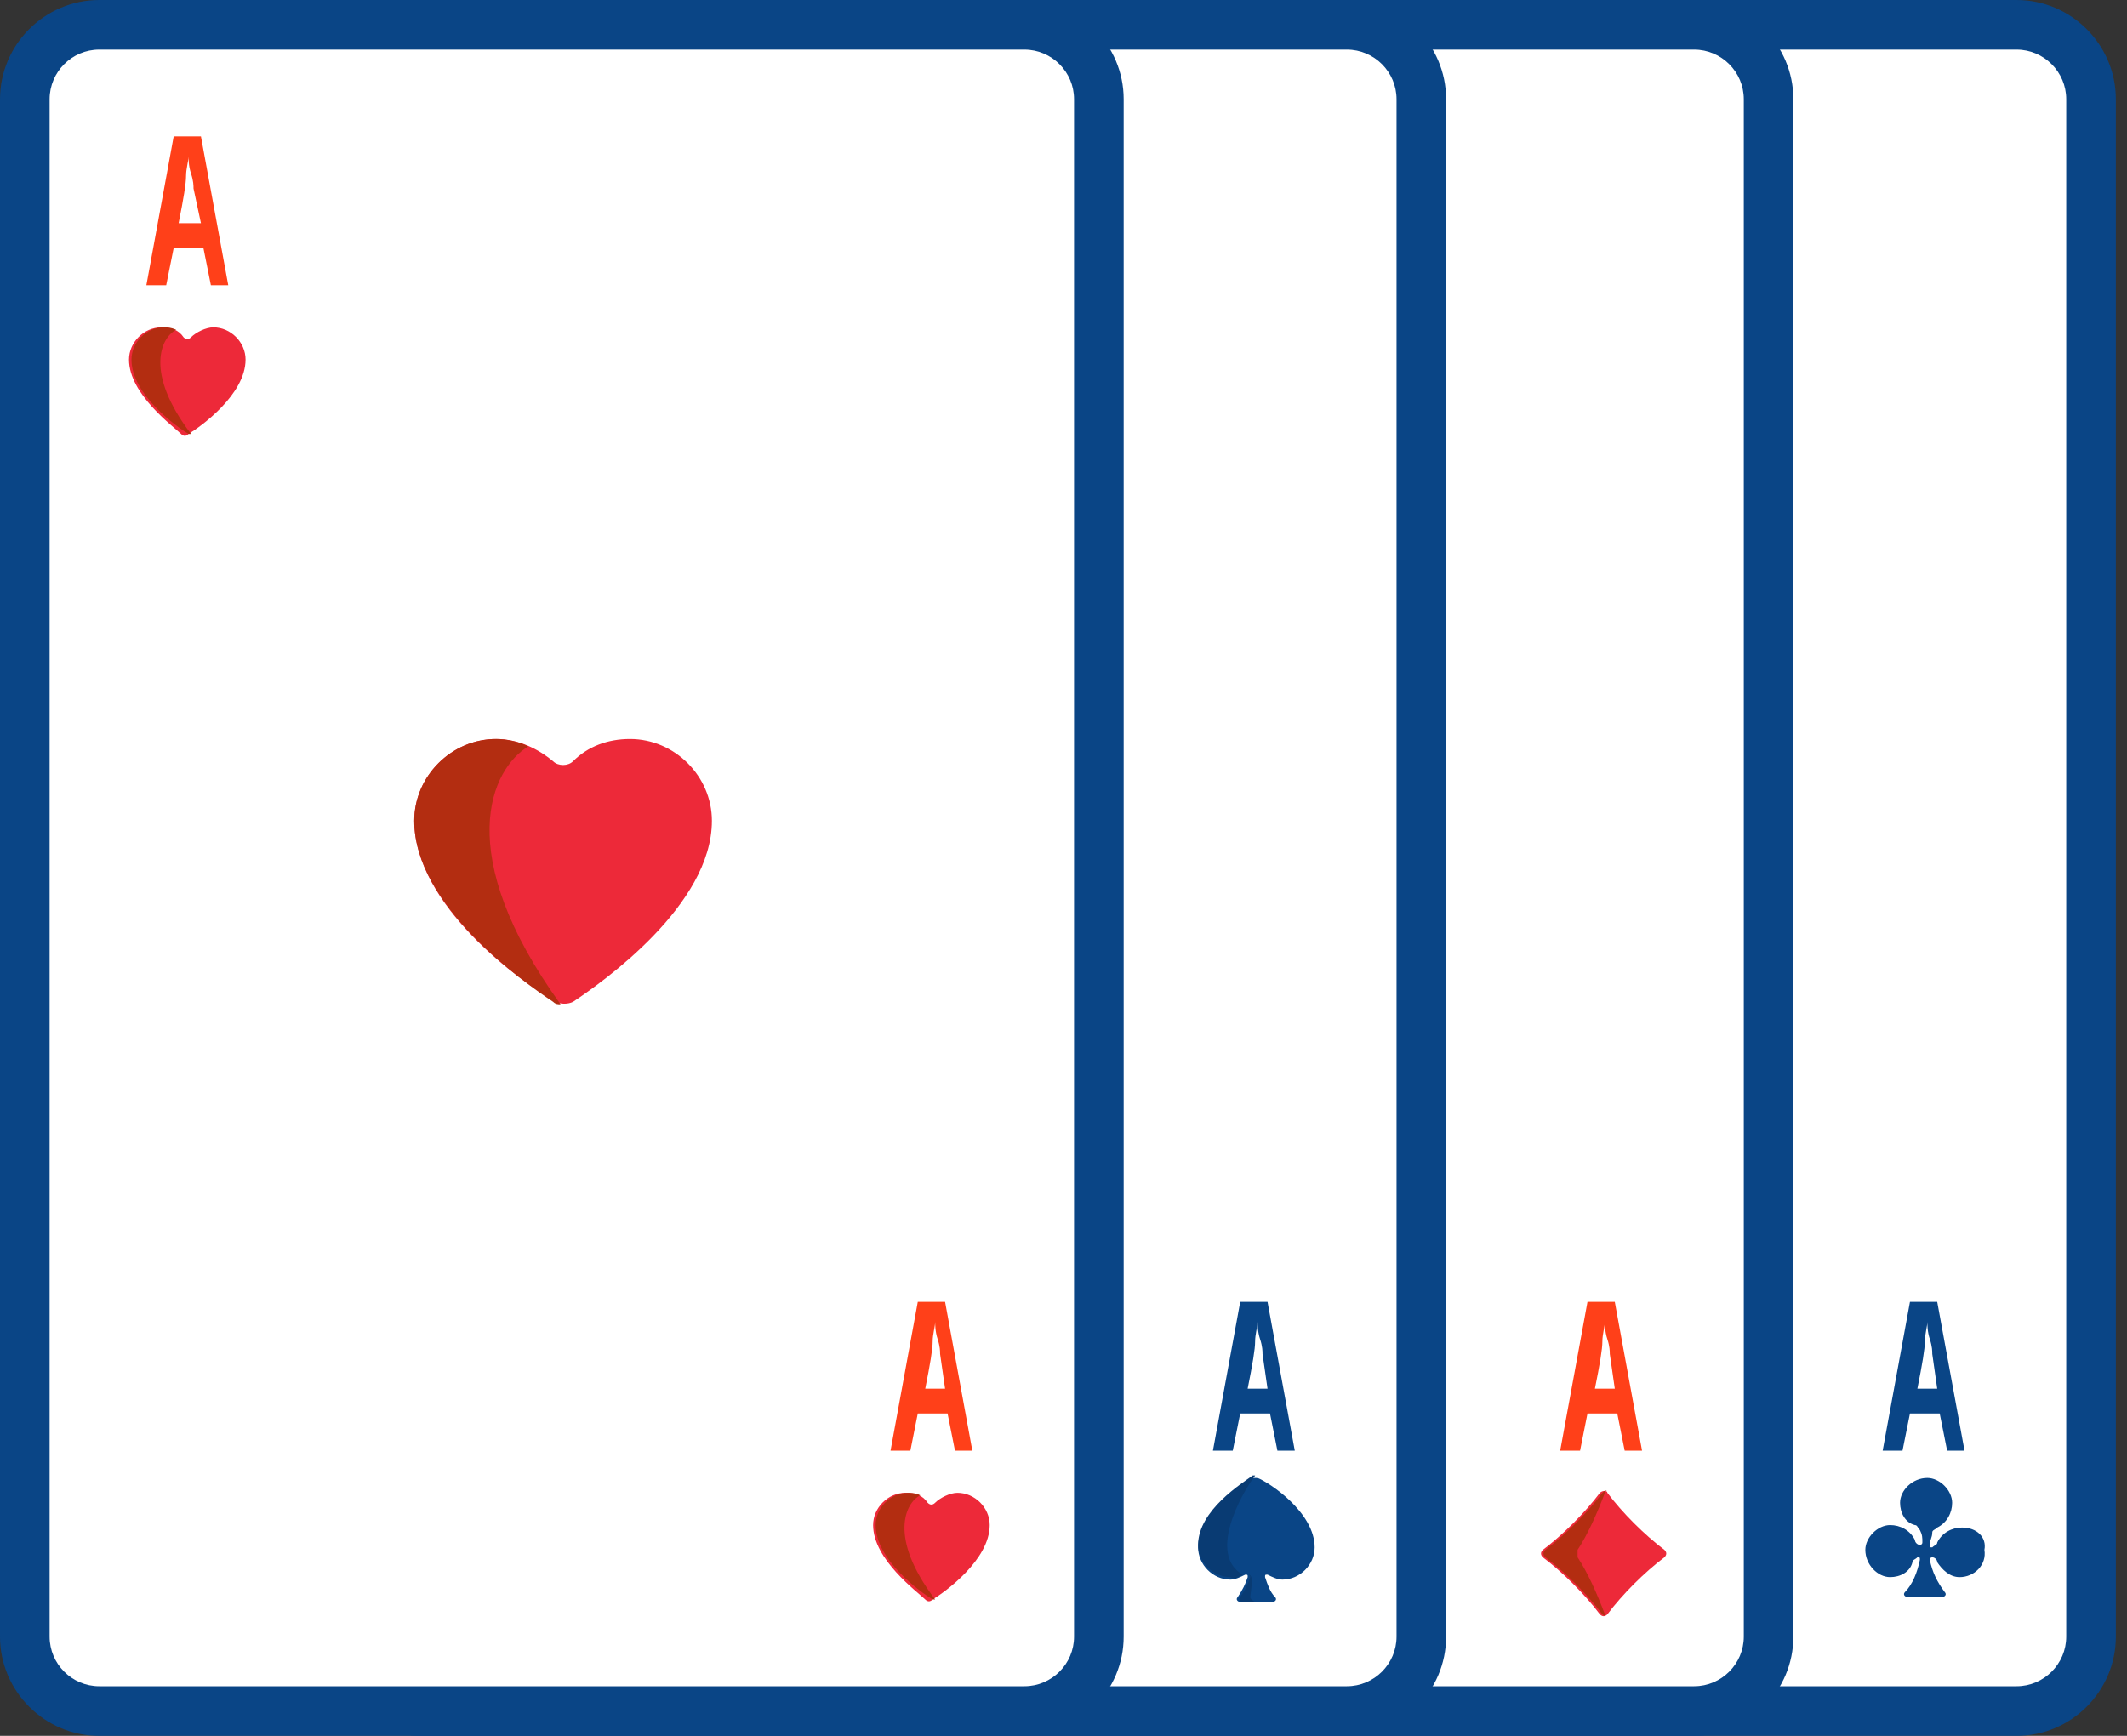 <svg width="49" height="40" viewBox="0 0 49 40" fill="none" xmlns="http://www.w3.org/2000/svg">
<rect x="0" y="0" width="49" height="40" fill="#333333" stroke="none"/>
<g clip-path="url(#clip0)">
<path d="M25.143 39.428C24.172 39.428 23.429 38.686 23.429 37.714V2.286C23.429 1.314 24.172 0.571 25.143 0.571H46.457C47.429 0.571 48.172 1.314 48.172 2.286V37.714C48.172 38.686 47.429 39.428 46.457 39.428H25.143Z" fill="white"/>
<path d="M46.457 1.143C47.086 1.143 47.6 1.657 47.6 2.286V37.714C47.6 38.343 47.086 38.857 46.457 38.857H25.143C24.515 38.857 24 38.343 24 37.714V2.286C24 1.657 24.515 1.143 25.143 1.143H46.457ZM46.457 0H25.143C23.886 0 22.857 1.029 22.857 2.286V37.714C22.857 38.971 23.886 40 25.143 40H46.457C47.715 40 48.743 38.971 48.743 37.714V2.286C48.743 1.029 47.715 0 46.457 0Z" fill="#0A4586"/>
<path d="M44.857 33.429L44.685 32.571H44L43.828 33.429H43.371L44 30H44.628L45.257 33.429H44.857ZM44.628 32L44.514 31.2C44.514 31.143 44.514 31.029 44.457 30.857C44.4 30.686 44.4 30.514 44.4 30.457C44.4 30.571 44.343 30.743 44.343 30.914C44.343 31.086 44.285 31.429 44.171 32H44.628Z" fill="#0A4586"/>
<path d="M27.714 6.572L27.543 5.715H26.857L26.686 6.572H26.229L26.857 3.143H27.486L28.114 6.572H27.714ZM27.486 5.143L27.371 4.343C27.371 4.286 27.371 4.172 27.314 4C27.257 3.829 27.257 3.657 27.257 3.6C27.257 3.715 27.2 3.886 27.2 4.057C27.2 4.229 27.143 4.572 27.029 5.143H27.486Z" fill="#0A4586"/>
<path d="M27.257 7.543C27.2 7.543 27.2 7.543 27.143 7.543C26.914 7.714 25.886 8.343 25.886 9.143C25.886 9.543 26.229 9.886 26.629 9.886C26.743 9.886 26.857 9.829 26.971 9.772C27.029 9.772 27.029 9.772 27.029 9.829C26.971 10 26.914 10.114 26.8 10.286C26.743 10.343 26.8 10.4 26.857 10.4H27.6C27.657 10.4 27.714 10.343 27.657 10.286C27.543 10.171 27.486 10 27.429 9.829C27.429 9.772 27.429 9.772 27.486 9.772C27.6 9.829 27.714 9.886 27.829 9.886C28.229 9.886 28.572 9.543 28.572 9.143C28.572 8.343 27.543 7.657 27.257 7.543Z" fill="#0A4586"/>
<path d="M26.914 9.829C26.114 9.372 26.857 8 27.2 7.543H27.143C26.914 7.714 25.886 8.343 25.886 9.143C25.886 9.543 26.229 9.886 26.629 9.886C26.743 9.886 26.8 9.829 26.914 9.829Z" fill="#093B73"/>
<path d="M27.086 10.286C27.143 9.886 27.143 9.771 27.029 9.771C27.029 9.771 27.086 9.771 27.086 9.829C27.029 10 26.972 10.114 26.858 10.286C26.8 10.343 26.858 10.4 26.915 10.4H27.201C27.086 10.4 27.086 10.286 27.086 10.286Z" fill="#093B73"/>
<path d="M35.886 16.743C35.828 16.685 35.714 16.685 35.657 16.743C35.086 17.085 32.571 18.743 32.571 20.571C32.571 21.543 33.371 22.343 34.343 22.343C34.686 22.343 34.971 22.285 35.2 22.114C35.257 22.057 35.371 22.171 35.314 22.228C35.2 22.628 34.971 22.971 34.743 23.257C34.628 23.371 34.743 23.543 34.914 23.543H36.686C36.857 23.543 36.914 23.371 36.857 23.257C36.628 22.971 36.4 22.571 36.286 22.228C36.228 22.171 36.343 22.057 36.4 22.114C36.628 22.228 36.914 22.343 37.257 22.343C38.228 22.343 39.028 21.543 39.028 20.571C38.971 18.685 36.514 17.085 35.886 16.743Z" fill="#0A4586"/>
<path d="M35.086 22.171C33.143 21.085 34.972 17.828 35.829 16.686C35.772 16.686 35.715 16.686 35.715 16.743C35.143 17.085 32.629 18.743 32.629 20.571C32.629 21.543 33.429 22.343 34.4 22.343C34.629 22.343 34.858 22.285 35.086 22.171Z" fill="#093B73"/>
<path d="M35.486 23.257C35.6 22.343 35.6 22.057 35.314 22.057C35.371 22.057 35.428 22.114 35.371 22.171C35.257 22.571 35.029 22.914 34.8 23.2C34.686 23.314 34.8 23.486 34.971 23.486H35.657C35.428 23.543 35.428 23.371 35.486 23.257Z" fill="#093B73"/>
<path d="M45.2 35.2C44.972 35.2 44.743 35.314 44.629 35.543C44.629 35.6 44.572 35.6 44.514 35.657C44.457 35.657 44.457 35.657 44.457 35.6C44.457 35.486 44.514 35.429 44.514 35.314C44.514 35.257 44.572 35.257 44.629 35.2C44.857 35.086 44.972 34.857 44.972 34.629C44.972 34.343 44.686 34.057 44.4 34.057C44.057 34.057 43.772 34.343 43.772 34.629C43.772 34.857 43.886 35.086 44.114 35.143C44.172 35.143 44.172 35.2 44.229 35.257C44.286 35.371 44.286 35.429 44.286 35.543C44.286 35.6 44.229 35.6 44.229 35.6C44.172 35.6 44.114 35.543 44.114 35.486C44 35.257 43.772 35.143 43.543 35.143C43.257 35.143 42.972 35.429 42.972 35.714C42.972 36.057 43.257 36.343 43.543 36.343C43.772 36.343 44 36.229 44.057 36C44.057 35.943 44.114 35.943 44.172 35.886C44.229 35.886 44.229 35.886 44.229 35.943C44.172 36.229 44.057 36.514 43.886 36.686C43.829 36.743 43.886 36.8 43.943 36.8H44.743C44.8 36.8 44.857 36.743 44.8 36.686C44.629 36.457 44.514 36.229 44.457 35.943C44.457 35.886 44.514 35.886 44.514 35.886C44.572 35.886 44.629 35.943 44.629 36C44.743 36.171 44.914 36.343 45.143 36.343C45.486 36.343 45.772 36.057 45.715 35.714C45.772 35.429 45.543 35.2 45.2 35.2Z" fill="#0A4586"/>
<path d="M17.714 39.428C16.743 39.428 16 38.686 16 37.714V2.286C16 1.314 16.743 0.571 17.714 0.571H39.029C40 0.571 40.743 1.314 40.743 2.286V37.714C40.743 38.686 40 39.428 39.029 39.428H17.714Z" fill="white"/>
<path d="M39.029 1.143C39.657 1.143 40.172 1.657 40.172 2.286V37.714C40.172 38.343 39.657 38.857 39.029 38.857H17.714C17.086 38.857 16.572 38.343 16.572 37.714V2.286C16.572 1.657 17.086 1.143 17.714 1.143H39.029ZM39.029 0H17.714C16.457 0 15.429 1.029 15.429 2.286V37.714C15.429 38.971 16.457 40 17.714 40H39.029C40.286 40 41.314 38.971 41.314 37.714V2.286C41.314 1.029 40.286 0 39.029 0Z" fill="#0A4586"/>
<path d="M24.972 18.915C24.972 17.886 25.829 17.029 26.857 17.029C27.372 17.029 27.829 17.257 28.172 17.543C28.286 17.657 28.515 17.657 28.629 17.543C28.972 17.2 29.429 17.029 29.943 17.029C30.972 17.029 31.829 17.886 31.829 18.915C31.829 20.857 29.314 22.629 28.629 23.086C28.515 23.143 28.343 23.143 28.229 23.086C27.429 22.629 24.972 20.857 24.972 18.915Z" fill="#ED2939"/>
<path d="M27.6 17.2C27.372 17.086 27.086 17.029 26.857 17.029C25.829 17.029 24.972 17.886 24.972 18.915C24.972 20.857 27.486 22.629 28.172 23.086C28.229 23.143 28.286 23.143 28.343 23.143C25.829 19.657 26.743 17.715 27.6 17.2Z" fill="#B32D11"/>
<path d="M37.428 33.429L37.257 32.571H36.571L36.4 33.429H35.942L36.571 30H37.2L37.828 33.429H37.428ZM37.2 32L37.085 31.2C37.085 31.143 37.085 31.029 37.028 30.857C36.971 30.686 36.971 30.514 36.971 30.457C36.971 30.571 36.914 30.743 36.914 30.914C36.914 31.086 36.857 31.429 36.742 32H37.2Z" fill="#FF4019"/>
<path d="M20.287 6.572L20.115 5.715H19.429L19.258 6.572H18.801L19.429 3.143H20.058L20.686 6.572H20.287ZM20.058 5.143L19.944 4.343C19.944 4.286 19.944 4.172 19.887 4C19.829 3.829 19.829 3.657 19.829 3.6C19.829 3.715 19.772 3.886 19.772 4.057C19.772 4.229 19.715 4.572 19.601 5.143H20.058Z" fill="#FF4019"/>
<path d="M18.4 8.286C18.4 7.886 18.743 7.543 19.143 7.543C19.372 7.543 19.543 7.6 19.657 7.772C19.715 7.829 19.772 7.829 19.829 7.772C19.943 7.657 20.172 7.543 20.343 7.543C20.743 7.543 21.086 7.886 21.086 8.286C21.086 9.086 20.058 9.829 19.772 10C19.715 10.057 19.657 10.057 19.6 10C19.429 9.829 18.4 9.086 18.4 8.286Z" fill="#ED2939"/>
<path d="M19.487 7.6C19.372 7.543 19.258 7.543 19.201 7.543C18.801 7.543 18.458 7.886 18.458 8.286C18.458 9.086 19.487 9.829 19.772 10H19.829C18.744 8.572 19.144 7.772 19.487 7.6Z" fill="#B32D11"/>
<path d="M37.029 34.4C37.371 34.857 37.886 35.371 38.343 35.714C38.4 35.771 38.4 35.828 38.343 35.886C37.886 36.228 37.371 36.743 37.029 37.2C36.971 37.257 36.914 37.257 36.857 37.2C36.514 36.743 36 36.228 35.543 35.886C35.486 35.828 35.486 35.771 35.543 35.714C36 35.371 36.514 34.857 36.857 34.4C36.914 34.343 37.029 34.343 37.029 34.4Z" fill="#ED2939"/>
<path d="M36.972 37.2C36.8 36.743 36.572 36.228 36.343 35.886C36.343 35.828 36.343 35.771 36.343 35.714C36.572 35.371 36.8 34.857 36.972 34.4C36.972 34.4 36.972 34.343 37.029 34.343C36.972 34.343 36.972 34.343 36.915 34.4C36.572 34.857 36.058 35.371 35.6 35.714C35.543 35.771 35.543 35.828 35.6 35.886C36.058 36.228 36.572 36.743 36.915 37.2C36.915 37.2 36.972 37.257 36.972 37.2Z" fill="#B32D11"/>
<path d="M9.714 39.428C8.743 39.428 8 38.686 8 37.714V2.286C8 1.314 8.743 0.571 9.714 0.571H31.029C32 0.571 32.743 1.314 32.743 2.286V37.714C32.743 38.686 32 39.428 31.029 39.428H9.714Z" fill="white"/>
<path d="M31.029 1.143C31.657 1.143 32.172 1.657 32.172 2.286V37.714C32.172 38.343 31.657 38.857 31.029 38.857H9.714C9.086 38.857 8.572 38.343 8.572 37.714V2.286C8.572 1.657 9.086 1.143 9.714 1.143H31.029ZM31.029 0H9.714C8.457 0 7.429 1.029 7.429 2.286V37.714C7.429 38.971 8.457 40 9.714 40H31.029C32.286 40 33.314 38.971 33.314 37.714V2.286C33.314 1.029 32.286 0 31.029 0Z" fill="#0A4586"/>
<path d="M29.428 33.429L29.257 32.571H28.571L28.399 33.429H27.942L28.571 30H29.2L29.828 33.429H29.428ZM29.2 32L29.085 31.2C29.085 31.143 29.085 31.029 29.028 30.857C28.971 30.686 28.971 30.514 28.971 30.457C28.971 30.571 28.914 30.743 28.914 30.914C28.914 31.086 28.857 31.429 28.742 32H29.2Z" fill="#0A4586"/>
<path d="M12.286 6.572L12.114 5.715H11.428L11.257 6.572H10.8L11.428 3.143H12.057L12.685 6.572H12.286ZM12.057 5.143L11.943 4.343C11.943 4.286 11.943 4.172 11.886 4C11.828 3.829 11.828 3.657 11.828 3.6C11.828 3.715 11.771 3.886 11.771 4.057C11.771 4.229 11.714 4.572 11.6 5.143H12.057Z" fill="#0A4586"/>
<path d="M28.972 34.057C28.915 34.057 28.915 34.057 28.858 34.057C28.629 34.229 27.601 34.857 27.601 35.657C27.601 36.057 27.943 36.4 28.343 36.4C28.458 36.4 28.572 36.343 28.686 36.286C28.743 36.286 28.743 36.286 28.743 36.343C28.686 36.514 28.629 36.629 28.515 36.8C28.458 36.857 28.515 36.914 28.572 36.914H29.315C29.372 36.914 29.429 36.857 29.372 36.8C29.258 36.686 29.201 36.514 29.143 36.343C29.143 36.286 29.143 36.286 29.201 36.286C29.315 36.343 29.429 36.4 29.543 36.4C29.943 36.4 30.286 36.057 30.286 35.657C30.286 34.857 29.258 34.171 28.972 34.057Z" fill="#0A4586"/>
<path d="M28.629 36.286C27.829 35.829 28.572 34.457 28.915 34H28.858C28.629 34.171 27.601 34.8 27.601 35.6C27.601 36 27.943 36.343 28.343 36.343C28.458 36.4 28.515 36.343 28.629 36.286Z" fill="#093B73"/>
<path d="M28.801 36.8C28.858 36.4 28.858 36.286 28.744 36.286C28.744 36.286 28.801 36.286 28.801 36.343C28.744 36.514 28.687 36.629 28.573 36.8C28.515 36.857 28.573 36.914 28.63 36.914H28.915C28.801 36.857 28.801 36.8 28.801 36.8Z" fill="#093B73"/>
<path d="M11.829 7.543C11.771 7.543 11.771 7.543 11.714 7.543C11.486 7.714 10.457 8.343 10.457 9.143C10.457 9.543 10.8 9.886 11.2 9.886C11.314 9.886 11.428 9.829 11.543 9.772C11.6 9.772 11.6 9.772 11.6 9.829C11.543 10 11.486 10.114 11.371 10.286C11.314 10.343 11.371 10.4 11.428 10.4H12.171C12.229 10.4 12.286 10.343 12.229 10.286C12.114 10.171 12.057 10 12 9.829C12 9.772 12 9.772 12.057 9.772C12.171 9.829 12.286 9.886 12.4 9.886C12.8 9.886 13.143 9.543 13.143 9.143C13.143 8.343 12.114 7.657 11.829 7.543Z" fill="#0A4586"/>
<path d="M11.486 9.829C10.686 9.372 11.428 8 11.771 7.543H11.714C11.486 7.714 10.457 8.343 10.457 9.143C10.457 9.543 10.8 9.886 11.2 9.886C11.314 9.886 11.371 9.829 11.486 9.829Z" fill="#093B73"/>
<path d="M11.658 10.286C11.715 9.886 11.715 9.771 11.6 9.771C11.6 9.771 11.658 9.771 11.658 9.829C11.6 10 11.543 10.114 11.429 10.286C11.372 10.343 11.429 10.4 11.486 10.4H11.772C11.658 10.4 11.658 10.286 11.658 10.286Z" fill="#093B73"/>
<path d="M20.457 16.743C20.4 16.685 20.285 16.685 20.228 16.743C19.657 17.085 17.143 18.743 17.143 20.571C17.143 21.543 17.943 22.343 18.914 22.343C19.257 22.343 19.543 22.285 19.771 22.114C19.828 22.057 19.943 22.171 19.885 22.228C19.771 22.628 19.543 22.971 19.314 23.257C19.2 23.371 19.314 23.543 19.485 23.543H21.257C21.428 23.543 21.485 23.371 21.428 23.257C21.2 22.971 20.971 22.571 20.857 22.228C20.8 22.171 20.914 22.057 20.971 22.114C21.2 22.228 21.485 22.343 21.828 22.343C22.8 22.343 23.6 21.543 23.6 20.571C23.543 18.685 21.085 17.085 20.457 16.743Z" fill="#0A4586"/>
<path d="M19.657 22.171C17.715 21.085 19.543 17.828 20.4 16.686C20.343 16.686 20.286 16.686 20.286 16.743C19.715 17.085 17.2 18.743 17.2 20.571C17.2 21.543 18 22.343 18.972 22.343C19.2 22.343 19.429 22.285 19.657 22.171Z" fill="#093B73"/>
<path d="M20.057 23.257C20.171 22.343 20.171 22.057 19.886 22.057C19.943 22.057 20 22.114 19.943 22.171C19.828 22.571 19.6 22.914 19.371 23.2C19.257 23.314 19.371 23.486 19.543 23.486H20.228C20 23.543 20 23.371 20.057 23.257Z" fill="#093B73"/>
<path d="M2.286 39.428C1.314 39.428 0.571 38.686 0.571 37.714V2.286C0.571 1.314 1.314 0.571 2.286 0.571H23.6C24.571 0.571 25.314 1.314 25.314 2.286V37.714C25.314 38.686 24.571 39.428 23.6 39.428H2.286Z" fill="white"/>
<path d="M23.6 1.143C24.229 1.143 24.743 1.657 24.743 2.286V37.714C24.743 38.343 24.229 38.857 23.6 38.857H2.286C1.657 38.857 1.143 38.343 1.143 37.714V2.286C1.143 1.657 1.657 1.143 2.286 1.143H23.6ZM23.6 0H2.286C1.029 0 0 1.029 0 2.286V37.714C0 38.971 1.029 40 2.286 40H23.6C24.857 40 25.886 38.971 25.886 37.714V2.286C25.886 1.029 24.857 0 23.6 0Z" fill="#0A4586"/>
<path d="M9.543 18.915C9.543 17.886 10.4 17.029 11.429 17.029C11.943 17.029 12.4 17.257 12.743 17.543C12.857 17.657 13.086 17.657 13.2 17.543C13.543 17.2 14 17.029 14.514 17.029C15.543 17.029 16.4 17.886 16.4 18.915C16.4 20.857 13.886 22.629 13.2 23.086C13.086 23.143 12.914 23.143 12.8 23.086C12 22.629 9.543 20.857 9.543 18.915Z" fill="#ED2939"/>
<path d="M12.171 17.2C11.943 17.086 11.657 17.029 11.429 17.029C10.4 17.029 9.543 17.886 9.543 18.915C9.543 20.857 12.057 22.629 12.743 23.086C12.8 23.143 12.857 23.143 12.914 23.143C10.4 19.657 11.314 17.715 12.171 17.2Z" fill="#B32D11"/>
<path d="M22 33.429L21.829 32.571H21.143L20.972 33.429H20.515L21.143 30H21.772L22.4 33.429H22ZM21.772 32L21.657 31.2C21.657 31.143 21.657 31.029 21.6 30.857C21.543 30.686 21.543 30.514 21.543 30.457C21.543 30.571 21.486 30.743 21.486 30.914C21.486 31.086 21.429 31.429 21.315 32H21.772Z" fill="#FF4019"/>
<path d="M20.114 35.143C20.114 34.743 20.457 34.4 20.857 34.4C21.086 34.4 21.257 34.457 21.371 34.629C21.428 34.686 21.486 34.686 21.543 34.629C21.657 34.514 21.886 34.4 22.057 34.4C22.457 34.4 22.8 34.743 22.8 35.143C22.8 35.943 21.771 36.686 21.486 36.857C21.428 36.914 21.371 36.914 21.314 36.857C21.143 36.686 20.114 35.943 20.114 35.143Z" fill="#ED2939"/>
<path d="M21.2 34.457C21.086 34.4 20.972 34.4 20.915 34.4C20.515 34.4 20.172 34.743 20.172 35.143C20.172 35.943 21.2 36.686 21.486 36.857H21.543C20.458 35.428 20.858 34.629 21.2 34.457Z" fill="#B32D11"/>
<path d="M4.858 6.572L4.686 5.715H4.001L3.829 6.572H3.372L4.001 3.143H4.629L5.258 6.572H4.858ZM4.629 5.143L4.458 4.343C4.458 4.286 4.458 4.172 4.401 4C4.343 3.829 4.343 3.657 4.343 3.6C4.343 3.715 4.286 3.886 4.286 4.057C4.286 4.229 4.229 4.572 4.115 5.143H4.629Z" fill="#FF4019"/>
<path d="M2.972 8.286C2.972 7.886 3.315 7.543 3.715 7.543C3.943 7.543 4.115 7.6 4.229 7.772C4.286 7.829 4.343 7.829 4.4 7.772C4.515 7.657 4.743 7.543 4.915 7.543C5.315 7.543 5.657 7.886 5.657 8.286C5.657 9.086 4.629 9.829 4.343 10C4.286 10.057 4.229 10.057 4.172 10C4 9.829 2.972 9.086 2.972 8.286Z" fill="#ED2939"/>
<path d="M4.058 7.6C3.944 7.543 3.829 7.543 3.772 7.543C3.372 7.543 3.029 7.886 3.029 8.286C3.029 9.086 4.058 9.829 4.344 10H4.401C3.315 8.572 3.715 7.772 4.058 7.6Z" fill="#B32D11"/>
</g>
<defs>
<clipPath id="clip0">
<rect width="48.743" height="40" fill="white"/>
</clipPath>
</defs>
</svg>
